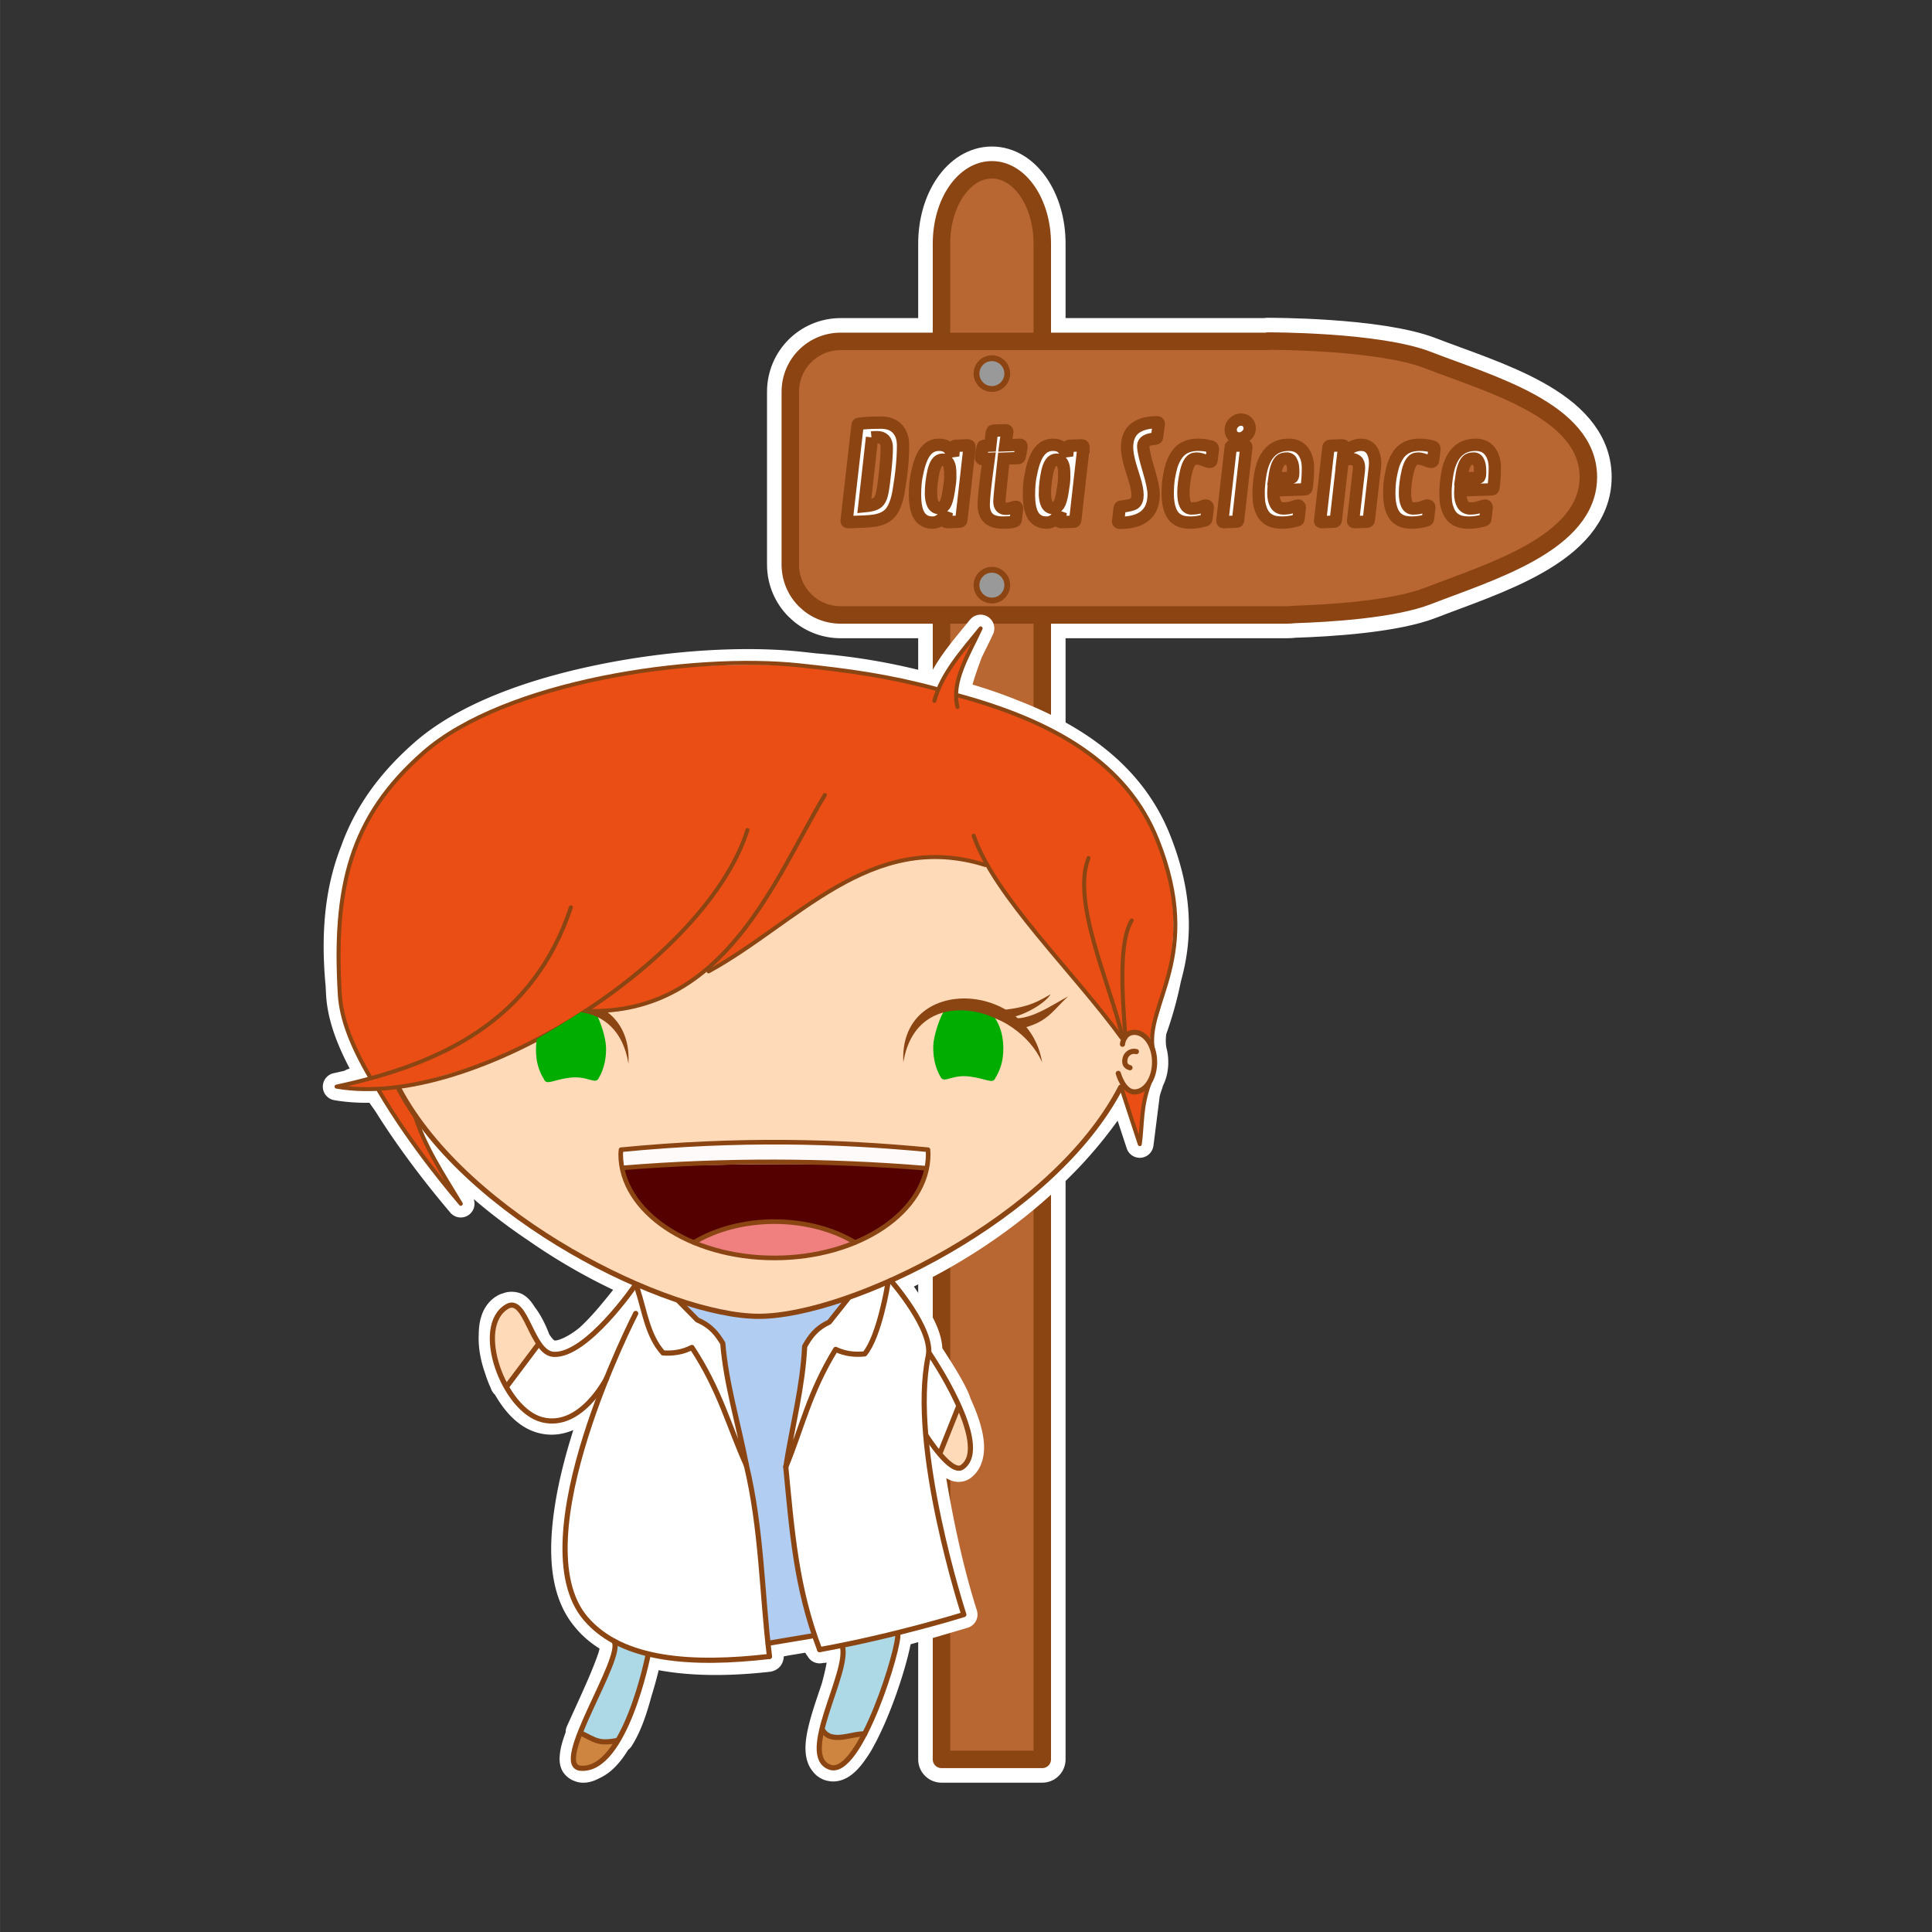 <?xml version="1.0" encoding="UTF-8" standalone="no"?>
<svg
   xmlns:dc="http://purl.org/dc/elements/1.1/"
   xmlns:cc="http://creativecommons.org/ns#"
   xmlns:rdf="http://www.w3.org/1999/02/22-rdf-syntax-ns#"
   xmlns:svg="http://www.w3.org/2000/svg"
   xmlns="http://www.w3.org/2000/svg"
   xmlns:sodipodi="http://sodipodi.sourceforge.net/DTD/sodipodi-0.dtd"
   xmlns:inkscape="http://www.inkscape.org/namespaces/inkscape"
   width="1500"
   height="1500"
   version="1.1"
   viewBox="0 0 396.87 396.88"
   id="svg170"
   sodipodi:docname="ScienceSteffyWSignBordered.svg"
   inkscape:version="0.92.2 (5c3e80d, 2017-08-06)">
  <rect x="0" y="0" width="396.87" height="396.88" fill="#333333" stroke="none"/>
  <defs
     id="defs174" />
  <sodipodi:namedview
     pagecolor="#ffffff"
     bordercolor="#666666"
     borderopacity="1"
     objecttolerance="10"
     gridtolerance="10"
     guidetolerance="10"
     inkscape:pageopacity="0"
     inkscape:pageshadow="2"
     inkscape:window-width="2560"
     inkscape:window-height="1377"
     id="namedview172"
     showgrid="false"
     inkscape:zoom="0.15733333"
     inkscape:cx="750"
     inkscape:cy="750"
     inkscape:window-x="-8"
     inkscape:window-y="32"
     inkscape:window-maximized="1"
     inkscape:current-layer="svg170" />
  <g
     transform="matrix(0.583,0,0,0.583,-178.053,565.256)"
     id="g2162">
    <g
       transform="matrix(1.026,0,0,1.026,1110.357,-241.117)"
       id="g4909"
       style="display:inline">
      <path
         style="opacity:1;vector-effect:none;fill:#a05a2c;fill-opacity:1;stroke:#ffffff;stroke-width:16;stroke-linecap:round;stroke-linejoin:round;stroke-miterlimit:4;stroke-dasharray:none;stroke-dashoffset:0;stroke-opacity:1;paint-order:stroke markers fill"
         d="m -443.919,-651.67 c -9.588,0 -17.306,11.309 -17.306,25.356 v 33.569 h -34.613 c -9.588,0 -17.306,7.719 -17.306,17.306 v 59.336 c 0,9.588 7.719,17.306 17.306,17.306 h 34.613 v 393.032 h 34.613 v -393.032 h 77.439 6.621 c 0.799,0 1.585,-0.055 2.355,-0.159 12.274,-0.39 34.133,-1.737 46.075,-6.378 21.147,-8.22 55.176,-18.081 55.051,-40.952 -0.124,-22.688 -33.905,-31.805 -55.051,-40.025 -17.213,-6.691 -55.051,-6.538 -55.051,-6.538 v 0.103 h -77.439 v -33.569 c 0,-14.047 -7.719,-25.356 -17.306,-25.356 z"
         id="path4897"
         inkscape:connector-curvature="0" />
      <path
         style="opacity:1;vector-effect:none;fill:#b86733;fill-opacity:1;stroke:#8b4513;stroke-width:6;stroke-linecap:round;stroke-linejoin:round;stroke-miterlimit:4;stroke-dasharray:none;stroke-dashoffset:0;stroke-opacity:1;paint-order:stroke markers fill"
         d="m -443.919,-651.669 c -9.588,0 -17.306,11.308 -17.306,25.355 v 520.55 h 34.613 v -520.55 c 0,-14.047 -7.719,-25.355 -17.306,-25.355 z"
         id="rect1841"
         inkscape:connector-curvature="0" />
      <path
         style="opacity:1;vector-effect:none;fill:#b86733;fill-opacity:1;stroke:#8b4412;stroke-width:6;stroke-linecap:round;stroke-linejoin:round;stroke-miterlimit:4;stroke-dasharray:none;stroke-dashoffset:0;stroke-opacity:1;paint-order:stroke markers fill"
         d="m -349.174,-592.848 v 0.103 h -146.665 c -9.588,0 -17.306,7.719 -17.306,17.306 v 59.337 c 0,9.588 7.719,17.306 17.306,17.306 h 146.665 6.621 c 0.799,0 1.586,-0.055 2.356,-0.159 12.274,-0.39 34.133,-1.737 46.075,-6.379 21.147,-8.22 55.177,-18.081 55.052,-40.952 -0.124,-22.688 -33.905,-31.805 -55.052,-40.025 -17.213,-6.691 -55.051,-6.538 -55.051,-6.538 z"
         id="path1845"
         inkscape:connector-curvature="0"
         sodipodi:nodetypes="ccsssscsccssc" />
      <g
         id="text1856"
         style="font-style:normal;font-variant:normal;font-weight:normal;font-stretch:normal;font-size:44.523px;line-height:1.25;font-family:'Berlin Sans FB';-inkscape-font-specification:'Berlin Sans FB';letter-spacing:0px;word-spacing:0px;fill:#ffffff;fill-opacity:1;stroke:#8b4412;stroke-width:4.233;stroke-miterlimit:4;stroke-dasharray:none;stroke-opacity:1;paint-order:markers stroke fill"
         aria-label="Data Science">
        <path
           id="path75"
           style="font-style:normal;font-variant:normal;font-weight:normal;font-stretch:normal;font-family:'Contrail One';-inkscape-font-specification:'Contrail One';fill:#ffffff;stroke:#8b4412;stroke-width:4.233;stroke-miterlimit:4;stroke-dasharray:none;stroke-opacity:1;paint-order:markers stroke fill"
           d="m -490.057,-563.975 q 0.043,-0.261 0.152,-0.37 0.109,-0.109 2.196,-0.304 2.087,-0.196 5.718,-0.196 3.652,0 5.609,2.109 1.957,2.087 1.957,5.739 0,6.892 -1.544,15.87 -0.826,4.761 -2.674,7.087 -1.696,2.131 -5.305,2.804 -1.631,0.283 -3.978,0.37 l -5.413,0.196 q -0.478,-0.022 -0.478,-0.413 z m 4.978,4.196 -2.652,23.675 q 3.239,-0.283 4.478,-1.261 1.261,-0.978 1.761,-3.718 0.5,-2.739 0.978,-7.479 0.5,-4.739 0.5,-7.761 0,-1.783 -0.87,-2.652 -0.87,-0.87 -2.37,-0.87 -1.478,0 -1.826,0.065 z"
           inkscape:connector-curvature="0" />
        <path
           id="path77"
           style="font-style:normal;font-variant:normal;font-weight:normal;font-stretch:normal;font-family:'Contrail One';-inkscape-font-specification:'Contrail One';fill:#ffffff;stroke:#8b4412;stroke-width:4.233;stroke-miterlimit:4;stroke-dasharray:none;stroke-opacity:1;paint-order:markers stroke fill"
           d="m -451.578,-556.475 -2.826,25.066 q -0.065,0.565 -0.565,0.587 l -4.391,0.152 q -0.457,-0.043 -0.457,-0.413 l 0.413,-2.957 q -1,1.696 -2.196,2.609 -1.174,0.913 -2.652,0.913 -1.478,0 -2.522,-0.5 -1.044,-0.522 -1.717,-1.348 -0.652,-0.848 -1.065,-2.022 -0.761,-2.087 -0.761,-5.696 0,-3.631 0.478,-6.152 0.5,-2.522 0.87,-3.826 0.37,-1.326 0.978,-2.717 0.63,-1.391 1.413,-2.326 1.783,-2.131 4.5,-2.131 2.022,0 3.087,0.978 1.065,0.957 1.783,2.848 l 0.261,-2.957 q 0.043,-0.478 0.543,-0.522 l 4.261,-0.152 q 0.565,0.043 0.565,0.565 z m -13.261,15.761 q 0,5.196 2.783,5.196 1.217,0 1.978,-1.109 0.761,-1.13 1.304,-4.5 0.565,-3.37 0.565,-4.913 0,-1.544 -0.022,-1.957 -0.022,-0.413 -0.087,-1.087 -0.065,-0.696 -0.239,-1.152 -0.174,-0.478 -0.457,-0.957 -0.565,-0.935 -1.826,-0.935 -1.261,0 -2,1.13 -0.739,1.109 -1.152,2.978 -0.848,4 -0.848,7.305 z"
           inkscape:connector-curvature="0" />
        <path
           id="path79"
           style="font-style:normal;font-variant:normal;font-weight:normal;font-stretch:normal;font-family:'Contrail One';-inkscape-font-specification:'Contrail One';fill:#ffffff;stroke:#8b4412;stroke-width:4.233;stroke-miterlimit:4;stroke-dasharray:none;stroke-opacity:1;paint-order:markers stroke fill"
           d="m -444.469,-556.953 q 0.5,-4.783 0.652,-4.935 0.152,-0.174 0.457,-0.196 l 4.152,-0.152 q 0.587,0.043 0.587,0.543 -0.413,2.413 -0.696,4.631 l 5.065,-0.174 q 0.522,0.022 0.522,0.565 l -0.609,3.457 q -0.087,0.522 -0.543,0.543 l -4.978,0.196 q -1.478,13.305 -1.478,14.674 0,2.544 2.174,2.544 1.109,0 2.152,-0.348 1.044,-0.348 1.304,-0.348 0.457,0 0.457,0.565 l -0.457,3.804 q -0.043,0.326 -0.174,0.478 -0.109,0.152 -1.065,0.37 -0.935,0.217 -3.218,0.217 -3.348,0 -4.957,-1.544 -1.609,-1.565 -1.609,-4.652 0,-3.087 1.717,-15.696 l -2.131,0.087 q -0.543,-0.022 -0.543,-0.543 l 0.587,-3.5 q 0.065,-0.5 0.565,-0.522 z"
           inkscape:connector-curvature="0" />
        <path
           id="path81"
           style="font-style:normal;font-variant:normal;font-weight:normal;font-stretch:normal;font-family:'Contrail One';-inkscape-font-specification:'Contrail One';fill:#ffffff;stroke:#8b4412;stroke-width:4.233;stroke-miterlimit:4;stroke-dasharray:none;stroke-opacity:1;paint-order:markers stroke fill"
           d="m -412.446,-556.475 -2.826,25.066 q -0.065,0.565 -0.565,0.587 l -4.391,0.152 q -0.457,-0.043 -0.457,-0.413 l 0.413,-2.957 q -1,1.696 -2.196,2.609 -1.174,0.913 -2.652,0.913 -1.478,0 -2.522,-0.5 -1.044,-0.522 -1.717,-1.348 -0.652,-0.848 -1.065,-2.022 -0.761,-2.087 -0.761,-5.696 0,-3.631 0.478,-6.152 0.5,-2.522 0.87,-3.826 0.37,-1.326 0.978,-2.717 0.63,-1.391 1.413,-2.326 1.783,-2.131 4.5,-2.131 2.022,0 3.087,0.978 1.065,0.957 1.783,2.848 l 0.261,-2.957 q 0.043,-0.478 0.543,-0.522 l 4.261,-0.152 q 0.565,0.043 0.565,0.565 z m -13.261,15.761 q 0,5.196 2.783,5.196 1.217,0 1.978,-1.109 0.761,-1.13 1.304,-4.5 0.565,-3.37 0.565,-4.913 0,-1.544 -0.022,-1.957 -0.022,-0.413 -0.087,-1.087 -0.065,-0.696 -0.239,-1.152 -0.174,-0.478 -0.457,-0.957 -0.565,-0.935 -1.826,-0.935 -1.261,0 -2,1.13 -0.739,1.109 -1.152,2.978 -0.848,4 -0.848,7.305 z"
           inkscape:connector-curvature="0" />
        <path
           id="path83"
           style="font-style:normal;font-variant:normal;font-weight:normal;font-stretch:normal;font-family:'Contrail One';-inkscape-font-specification:'Contrail One';fill:#ffffff;stroke:#8b4412;stroke-width:4.233;stroke-miterlimit:4;stroke-dasharray:none;stroke-opacity:1;paint-order:markers stroke fill"
           d="m -400.032,-530.43 q -0.543,0 -0.543,-0.522 l 0.543,-4.544 q 0.087,-0.478 0.565,-0.522 3.391,-0.348 4.478,-1.065 1.087,-0.739 1.087,-2.913 0,-2.174 -1.109,-5.652 -1.109,-3.5 -1.435,-4.652 -1.044,-3.696 -1.044,-6.044 0,-2.37 0.761,-4.044 0.761,-1.674 2.174,-2.674 2.739,-1.913 7.37,-1.913 0.587,0 0.587,0.543 l -0.587,4.5 q -0.087,0.543 -0.543,0.587 -4.218,0.283 -4.218,2.5 0,2.044 1.783,8.044 1.804,5.978 1.804,8.566 0,9.805 -11.674,9.805 z"
           inkscape:connector-curvature="0" />
        <path
           id="path85"
           style="font-style:normal;font-variant:normal;font-weight:normal;font-stretch:normal;font-family:'Contrail One';-inkscape-font-specification:'Contrail One';fill:#ffffff;stroke:#8b4412;stroke-width:4.233;stroke-miterlimit:4;stroke-dasharray:none;stroke-opacity:1;paint-order:markers stroke fill"
           d="m -368.488,-556.562 q 0.478,0.174 0.478,0.826 l -0.5,3.935 q -0.043,0.435 -0.609,0.435 -0.543,0 -1.044,-0.217 -2.109,-0.935 -3.5,-0.935 -1.391,0 -2.217,1.152 -0.826,1.152 -1.326,3.304 -0.935,4.022 -0.935,7.348 0,5.348 2.761,5.348 2,0 3.239,-0.5 1.239,-0.522 1.609,-0.522 0.761,0 0.761,0.652 l -0.457,3.826 q -0.043,0.391 -0.174,0.478 -0.109,0.065 -0.304,0.152 -2.631,0.761 -4.957,0.761 -2.304,0 -3.652,-0.587 -1.326,-0.587 -2.109,-1.5 -0.783,-0.935 -1.261,-2.239 -0.848,-2.239 -0.848,-5.5 0,-3.283 0.413,-5.696 0.435,-2.435 0.891,-3.957 0.478,-1.522 1.261,-2.913 0.783,-1.413 1.826,-2.326 2.283,-2 6.044,-2 2.522,0 4.609,0.674 z"
           inkscape:connector-curvature="0" />
        <path
           id="path87"
           style="font-style:normal;font-variant:normal;font-weight:normal;font-stretch:normal;font-family:'Contrail One';-inkscape-font-specification:'Contrail One';fill:#ffffff;stroke:#8b4412;stroke-width:4.233;stroke-miterlimit:4;stroke-dasharray:none;stroke-opacity:1;paint-order:markers stroke fill"
           d="m -358.944,-559.409 q -1.348,0 -2.152,-0.848 -0.804,-0.848 -0.804,-2.174 0,-1.348 1.065,-2.391 1.087,-1.065 2.435,-1.065 1.348,0 2.174,0.848 0.848,0.848 0.848,2.196 0,1.326 -1.109,2.391 -1.109,1.044 -2.457,1.044 z m 2.413,2.935 -2.826,25.066 q -0.043,0.304 -0.152,0.435 -0.109,0.13 -0.413,0.152 l -4.37,0.152 q -0.478,-0.043 -0.478,-0.413 l 2.87,-25.284 q 0.087,-0.478 0.543,-0.522 l 4.239,-0.152 q 0.587,0.043 0.587,0.565 z"
           inkscape:connector-curvature="0" />
        <path
           id="path89"
           style="font-style:normal;font-variant:normal;font-weight:normal;font-stretch:normal;font-family:'Contrail One';-inkscape-font-specification:'Contrail One';fill:#ffffff;stroke:#8b4412;stroke-width:4.233;stroke-miterlimit:4;stroke-dasharray:none;stroke-opacity:1;paint-order:markers stroke fill"
           d="m -351.444,-534.822 q -0.5,-1.304 -0.696,-2.565 -0.174,-1.283 -0.174,-3.5 0,-2.217 0.478,-5.478 1.587,-10.87 9.87,-10.87 3.196,0 4.891,2.196 1.696,2.196 1.696,5.696 0,3.5 -0.435,6.805 -0.065,0.587 -0.674,0.609 l -10.74,0.37 q -0.022,0.326 -0.022,0.87 0,2.457 0.848,3.891 0.87,1.435 2.609,1.435 1.739,0 3.218,-0.5 1.5,-0.522 1.761,-0.522 0.261,0 0.457,0.174 0.196,0.174 0.196,0.478 l -0.435,3.826 q -0.022,0.326 -0.13,0.435 -0.087,0.087 -0.37,0.196 -2.631,0.761 -5.065,0.761 -2.435,0 -3.783,-0.587 -1.348,-0.587 -2.174,-1.5 -0.804,-0.935 -1.326,-2.217 z m 4.739,-12.196 -0.196,1.391 5.674,-0.283 q 0.37,-0.022 0.478,-0.13 0.326,-0.326 0.326,-1.783 0,-1.478 -0.109,-2.065 -0.087,-0.609 -0.326,-1.239 -0.5,-1.391 -1.717,-1.391 -1.196,0 -1.891,0.413 -1.544,0.957 -2.239,5.087 z"
           inkscape:connector-curvature="0" />
        <path
           id="path91"
           style="font-style:normal;font-variant:normal;font-weight:normal;font-stretch:normal;font-family:'Contrail One';-inkscape-font-specification:'Contrail One';fill:#ffffff;stroke:#8b4412;stroke-width:4.233;stroke-miterlimit:4;stroke-dasharray:none;stroke-opacity:1;paint-order:markers stroke fill"
           d="m -322.943,-556.475 -0.239,2 q 3.131,-2.761 6,-2.761 3.652,0 4.609,4 0.261,1.087 0.261,2.065 0,0.957 -0.065,1.544 l -2.087,18.218 q -0.087,0.543 -0.543,0.587 l -4.391,0.152 q -0.478,-0.043 -0.478,-0.413 l 1.978,-17.218 q 0.065,-0.565 0.065,-1.022 0,-1.783 -0.848,-2.413 -0.826,-0.652 -2.109,-0.652 -1.283,0 -2.674,0.543 l -2.326,20.436 q -0.087,0.543 -0.543,0.587 l -4.391,0.152 q -0.478,-0.043 -0.478,-0.413 l 2.87,-25.284 q 0.087,-0.478 0.543,-0.522 l 4.261,-0.152 q 0.587,0.022 0.587,0.565 z"
           inkscape:connector-curvature="0" />
        <path
           id="path93"
           style="font-style:normal;font-variant:normal;font-weight:normal;font-stretch:normal;font-family:'Contrail One';-inkscape-font-specification:'Contrail One';fill:#ffffff;stroke:#8b4412;stroke-width:4.233;stroke-miterlimit:4;stroke-dasharray:none;stroke-opacity:1;paint-order:markers stroke fill"
           d="m -292.398,-556.562 q 0.478,0.174 0.478,0.826 l -0.5,3.935 q -0.043,0.435 -0.609,0.435 -0.543,0 -1.044,-0.217 -2.109,-0.935 -3.5,-0.935 -1.391,0 -2.217,1.152 -0.826,1.152 -1.326,3.304 -0.935,4.022 -0.935,7.348 0,5.348 2.761,5.348 2,0 3.239,-0.5 1.239,-0.522 1.609,-0.522 0.761,0 0.761,0.652 l -0.457,3.826 q -0.043,0.391 -0.174,0.478 -0.109,0.065 -0.304,0.152 -2.631,0.761 -4.957,0.761 -2.304,0 -3.652,-0.587 -1.326,-0.587 -2.109,-1.5 -0.783,-0.935 -1.261,-2.239 -0.848,-2.239 -0.848,-5.5 0,-3.283 0.413,-5.696 0.435,-2.435 0.891,-3.957 0.478,-1.522 1.261,-2.913 0.783,-1.413 1.826,-2.326 2.283,-2 6.044,-2 2.522,0 4.609,0.674 z"
           inkscape:connector-curvature="0" />
        <path
           id="path95"
           style="font-style:normal;font-variant:normal;font-weight:normal;font-stretch:normal;font-family:'Contrail One';-inkscape-font-specification:'Contrail One';fill:#ffffff;stroke:#8b4412;stroke-width:4.233;stroke-miterlimit:4;stroke-dasharray:none;stroke-opacity:1;paint-order:markers stroke fill"
           d="m -287.267,-534.822 q -0.5,-1.304 -0.696,-2.565 -0.174,-1.283 -0.174,-3.5 0,-2.217 0.478,-5.478 1.587,-10.87 9.87,-10.87 3.196,0 4.891,2.196 1.696,2.196 1.696,5.696 0,3.5 -0.435,6.805 -0.065,0.587 -0.674,0.609 l -10.74,0.37 q -0.022,0.326 -0.022,0.87 0,2.457 0.848,3.891 0.87,1.435 2.609,1.435 1.739,0 3.218,-0.5 1.5,-0.522 1.761,-0.522 0.261,0 0.457,0.174 0.196,0.174 0.196,0.478 l -0.435,3.826 q -0.022,0.326 -0.13,0.435 -0.087,0.087 -0.37,0.196 -2.631,0.761 -5.065,0.761 -2.435,0 -3.783,-0.587 -1.348,-0.587 -2.174,-1.5 -0.804,-0.935 -1.326,-2.217 z m 4.739,-12.196 -0.196,1.391 5.674,-0.283 q 0.37,-0.022 0.478,-0.13 0.326,-0.326 0.326,-1.783 0,-1.478 -0.109,-2.065 -0.087,-0.609 -0.326,-1.239 -0.5,-1.391 -1.717,-1.391 -1.196,0 -1.891,0.413 -1.544,0.957 -2.239,5.087 z"
           inkscape:connector-curvature="0" />
      </g>
      <circle
         style="opacity:1;vector-effect:none;fill:#999999;fill-opacity:1;stroke:#8b4412;stroke-width:2;stroke-linecap:round;stroke-linejoin:round;stroke-miterlimit:4;stroke-dasharray:none;stroke-dashoffset:0;stroke-opacity:1;paint-order:normal"
         id="path4893"
         cx="-443.919"
         cy="-581.685"
         r="5.282" />
      <circle
         r="5.282"
         cy="-509.028"
         cx="-443.919"
         id="circle4895"
         style="opacity:1;vector-effect:none;fill:#999999;fill-opacity:1;stroke:#8b4412;stroke-width:2;stroke-linecap:round;stroke-linejoin:round;stroke-miterlimit:4;stroke-dasharray:none;stroke-dashoffset:0;stroke-opacity:1;paint-order:normal" />
    </g>
    <path
       inkscape:connector-curvature="0"
       id="path367"
       d="m 650.941,-752.977 a 4.838,4.838 0 0 0 -2.827,0.9 v 4.9e-4 a 4.838,4.838 0 0 0 -0.951,0.896 c -4.661,5.768 -9.96,11.705 -13.723,18.769 -13.286,-3.507 -26.337,-5.794 -40.353,-6.921 -1.76,-0.199 -3.544,-0.395 -5.375,-0.59 -19.649,-2.094 -45.904,-0.639 -71.178,4.506 -25.273,5.145 -49.516,13.832 -65.011,27.385 -12.72,11.127 -21.067,23.073 -25.909,36.598 -5.254,13.359 -7.392,29.014 -5.481,49.279 0.052,1.089 0.109,2.189 0.175,3.305 0.477,8.057 3.421,16.499 8.31,25.788 -0.579,0.161 -1.233,0.437 -1.949,0.813 -1.23,0.286 -2.463,0.567 -3.704,0.835 a 4.838,4.838 0 0 0 0.184,9.494 c 3.982,0.699 8.138,0.979 12.409,0.932 0.73,1.033 1.457,2.058 2.212,3.147 5.835,9.325 12.033,17.745 16.965,24.074 4.96,6.365 8.942,10.999 9.253,11.388 a 4.838,4.838 0 0 0 8.31,-4.7 c 6.167,5.3 12.739,10.255 19.524,14.795 9.682,6.733 19.716,12.479 29.618,17.199 -3.877,4.907 -7.979,9.829 -11.761,13.258 -3.621,3.01 -7.147,4.569 -8.709,4.613 -0.12,-0.031 -0.247,-0.071 -0.376,-0.133 -0.314,-0.248 -0.952,-0.957 -1.655,-2.05 -0.919,-2.399 -2.592,-6.436 -5.376,-9.939 l 0.341,0.489 c -0.965,-1.58 -2.03,-3.189 -4.06,-4.468 -1.887,-1.188 -4.982,-1.451 -7.298,-0.5 -0.271,0.083 -0.536,0.145 -0.811,0.261 -3.013,1.275 -5.146,3.836 -6.245,6.455 -1.071,2.55 -1.388,5.2 -1.404,7.823 -0.222,4.535 0.679,9.247 2.297,13.773 0.526,1.661 1.079,3.138 1.648,4.383 0.491,1.074 0.58,1.835 1.802,3.029 3.626,6.292 8.621,11.783 15.461,13.49 4.491,1.121 8.569,0.437 12.126,-1.08 -2.695,8.469 -5.051,17.439 -6.443,26.255 -2.573,16.303 -2.186,32.48 7.186,43.385 a 4.838,4.838 0 0 0 0,0.005 c 0.08,0.093 0.101,0.115 0.06,0.068 l -0.092,-0.11 c 2.312,2.84 5.193,5.299 8.524,7.403 -0.093,0.446 -0.207,0.93 -0.37,1.431 -0.698,2.145 -1.802,4.957 -3.079,7.977 -2.554,6.04 -5.796,12.933 -8.078,18.045 a 4.838,4.838 0 0 0 -0.414,2.037 c -1.031,2.774 -1.825,5.378 -2.066,7.982 -0.146,1.574 -0.143,3.237 0.637,5.074 0.779,1.837 2.758,3.629 4.801,4.181 l -0.9,-0.342 c 3.361,1.677 6.813,0.673 9.232,-0.625 4.54,-2.024 7.707,-5.844 10.34,-10.121 a 4.838,4.838 0 0 0 1.23,-1.311 c 3.216,-5.074 5.234,-11.162 6.994,-17.673 0,-0.01 0.01,-0.018 0.01,-0.028 1.088,-3.478 1.91,-6.596 2.499,-9.012 10.93,2.024 24.019,2.259 39.149,0.561 1.012,-0.114 2.505,-0.613 3.569,-1.821 1.064,-1.208 1.342,-2.681 1.348,-3.602 0,-0.003 -5e-4,-0.004 -5e-4,-0.007 l 2.267,-0.425 c 1.524,-0.23 3.561,-0.579 5.325,-0.872 0.208,0.406 0.473,0.81 0.801,1.212 a 4.838,4.838 0 0 0 5.119,2.472 c 0.146,-0.026 0.269,-0.05 0.401,-0.074 0.12,-0.005 0.212,0.01 0.337,-0.002 0.285,-0.027 0.594,-0.075 0.883,-0.106 -0.487,2.567 -1.065,4.973 -1.709,7.317 -1.654,5.029 -3.704,10.627 -4.881,15.917 -0.594,2.669 -0.985,5.267 -0.856,7.878 0.123,2.464 0.781,5.133 2.613,7.306 1.194,1.587 3.278,2.977 5.566,3.305 3.011,0.582 5.902,-0.604 7.942,-2.157 2.133,-1.623 3.823,-3.718 5.441,-6.13 1.136,-1.629 2.025,-3.17 2.658,-4.418 l -0.075,0.141 c 0.25,-0.455 0.496,-0.923 0.741,-1.392 a 4.838,4.838 0 0 0 0.101,-0.17 4.838,4.838 0 0 0 0.057,-0.102 4.838,4.838 0 0 0 0.089,-0.161 c 0.043,-0.087 0.052,-0.107 0.028,-0.058 l -0.01,0.004 a 4.838,4.838 0 0 0 0,-0.008 v 0.004 c 0.023,-0.046 0.044,-0.09 0.066,-0.136 0.123,-0.249 0.244,-0.496 0.36,-0.738 3.365,-6.727 6.282,-14.598 8.386,-21.318 1.052,-3.36 1.895,-6.422 2.479,-8.942 0.236,-1.018 0.419,-1.811 0.581,-2.615 5.076,-1.405 10.049,-2.843 14.449,-4.148 l 0.026,-0.008 c 3.547,-1.023 5.689,-1.689 5.689,-1.689 a 4.838,4.838 0 0 0 3.172,-6.087 c -5.263,-16.528 -8.737,-34.283 -10.784,-46.569 0.159,0.081 0.301,0.169 0.47,0.245 0.925,0.484 1.985,0.915 3.337,1.029 1.448,0.122 3.269,-0.277 4.64,-1.262 4.503,-3.234 5.316,-8.888 4.694,-13.709 -0.618,-4.791 -2.445,-9.679 -4.566,-14.337 -0.869,-2.722 -2.909,-6.923 -8.949,-16.238 -0.592,-0.925 -0.708,-1.089 -1.005,-1.535 0,-0.021 0,-0.046 -0.01,-0.068 l 0.01,0.067 c -9e-4,-0.002 0,-0.004 0,-0.005 -0.284,-4.799 -2.374,-9.193 -4.704,-13.272 -1.528,-2.813 -3.372,-5.641 -5.319,-8.474 19.092,-9.178 38.456,-22.204 54.709,-38.419 0.029,-0.029 0.054,-0.054 0.037,-0.037 a 4.838,4.838 0 0 0 0.021,-0.021 c 0.258,-0.257 0.522,-0.521 0.791,-0.793 l 0.013,-0.013 c 2.643,-2.647 5.178,-5.371 7.57,-8.173 3.056,-3.528 5.933,-7.197 8.646,-10.972 l 3.206,9.764 a 4.838,4.838 0 0 0 9.346,-0.612 4.838,4.838 0 0 0 0.098,-0.532 l 2.178,-17.268 c 0.249,-0.891 0.527,-1.795 0.875,-2.74 a 4.838,4.838 0 0 0 0.215,-0.808 c 1.268,-2.495 1.931,-5.365 1.931,-8.431 0,-1.86 -0.249,-3.65 -0.719,-5.326 l 0.089,0.37 c -0.302,-1.534 -0.305,-3.124 -0.093,-4.895 1.366,-3.808 3.51,-10.404 5.154,-18.527 3.377,-12.224 5.351,-28.801 -3.842,-51.777 -9.273,-23.175 -28.888,-37.803 -53.804,-47.396 l -0.022,-0.01 c -5.001,-2.036 -10.204,-3.819 -15.739,-5.476 0.84,-3.046 2.005,-6.233 3.239,-9.568 1.262,-2.613 2.668,-5.338 3.99,-8.199 a 4.838,4.838 0 0 0 -4.377,-6.866 z m -79.193,21.841 c 5.351,0.069 10.377,0.348 14.94,0.835 1.829,0.195 3.612,0.391 5.37,0.59 a 4.838,4.838 0 0 0 0.158,0.015 c 14.62,1.169 28.009,3.608 41.947,7.49 a 4.838,4.838 0 0 0 0.013,0 l 0.593,0.164 a 4.838,4.838 0 0 0 3.502,-0.37 4.838,4.838 0 0 0 2.841,2.109 h -0.025 c 6.968,1.941 13.216,4.003 19.115,6.406 a 4.838,4.838 0 0 0 0.089,0.035 c 23.506,9.034 40.31,21.824 48.38,41.994 8.498,21.24 6.562,34.635 3.452,45.797 a 4.838,4.838 0 0 0 -0.083,0.344 c -1.599,7.944 -3.781,14.521 -5.013,17.898 a 4.838,4.838 0 0 0 -0.248,1.004 c -0.371,2.721 -0.405,5.553 0.162,8.431 a 4.838,4.838 0 0 0 0.088,0.37 c 0.224,0.801 0.36,1.727 0.36,2.717 0,2.098 -0.659,3.899 -1.327,4.828 a 4.838,4.838 0 0 0 -0.466,0.806 c -0.056,-0.062 -0.105,-0.11 -0.184,-0.216 a 4.838,4.838 0 0 0 -8.019,0.43 c -0.115,0.192 -0.251,0.413 -0.404,0.666 a 4.838,4.838 0 0 0 -0.123,0.229 4.838,4.838 0 0 0 -0.153,0.242 v -0.022 c -0.03,0.05 -0.044,0.073 -0.042,0.068 a 4.838,4.838 0 0 0 -0.037,0.067 4.838,4.838 0 0 0 -0.045,0.067 c -3.885,6.327 -8.381,12.378 -13.346,18.109 a 4.838,4.838 0 0 0 -0.023,0.027 c -2.219,2.6 -4.591,5.151 -7.085,7.648 a 4.838,4.838 0 0 0 -0.018,0.018 c -0.247,0.25 -0.502,0.504 -0.763,0.765 -0.024,0.024 -0.055,0.055 -0.044,0.044 a 4.838,4.838 0 0 0 -0.011,0.01 c -16.825,16.787 -37.469,30.197 -57.226,38.963 h 0.722 a 4.838,4.838 0 0 0 -1.284,0.268 4.838,4.838 0 0 0 -2.689,4.952 l -0.508,-0.329 0.09,-1.001 0.099,-0.51 a 4.838,4.838 0 0 0 3.357,6.125 c 2.469,3.462 4.722,6.831 6.401,9.927 a 4.838,4.838 0 0 0 0.053,0.096 c 2.027,3.544 3.411,7.277 3.494,9.246 a 4.838,4.838 0 0 0 0.031,0.381 c 0.037,0.306 0.063,0.581 0.077,0.819 a 4.838,4.838 0 0 0 0.829,2.447 c 0,0 0.615,0.905 1.575,2.407 a 4.838,4.838 0 0 0 0.018,0.028 c 6.224,9.598 7.808,13.631 7.972,14.21 a 4.838,4.838 0 0 0 0.255,0.693 c 1.918,4.202 3.407,8.521 3.811,11.647 0.191,1.478 0.175,2.454 0.046,3.152 -0.168,-0.155 -0.328,-0.282 -0.489,-0.466 a 4.838,4.838 0 0 0 -0.209,-0.225 c -1.02,-1.026 -2.13,-2.36 -3.08,-3.605 a 4.838,4.838 0 0 0 -0.281,-0.336 c -0.786,-0.857 -1.725,-2.02 -2.434,-3.237 a 4.838,4.838 0 0 0 -8.984,2.999 c 0,0 3.495,30.21 12.011,58.962 -0.493,0.144 -0.332,0.104 -0.908,0.27 a 4.838,4.838 0 0 0 -0.035,0.011 c -5.308,1.574 -11.352,3.342 -17.428,4.98 a 4.838,4.838 0 0 0 -3.447,3.553 c -0.023,0.098 -0.055,0.225 -0.09,0.374 a 4.838,4.838 0 0 0 -0.121,1.441 c -0.047,-0.7 -0.146,1.324 -0.654,3.519 -0.509,2.196 -1.296,5.07 -2.287,8.235 -1.982,6.33 -4.798,13.869 -7.805,19.88 a 4.838,4.838 0 0 0 -0.027,0.057 c -0.1,0.207 -0.198,0.406 -0.296,0.606 a 4.838,4.838 0 0 0 -0.13,0.23 c -0.272,0.526 -0.544,1.038 -0.817,1.534 a 4.838,4.838 0 0 0 -0.074,0.141 c -0.427,0.841 -1.13,2.065 -1.977,3.279 a 4.838,4.838 0 0 0 -0.054,0.08 c -1.276,1.907 -2.529,3.281 -3.3,3.868 -0.227,0.173 -0.228,0.17 -0.305,0.223 -0.068,-0.108 -0.239,-0.434 -0.29,-1.459 -0.061,-1.224 0.152,-3.114 0.637,-5.297 0.971,-4.366 2.947,-9.873 4.678,-15.148 a 4.838,4.838 0 0 0 0.067,-0.223 c 1.175,-4.266 2.25,-8.94 2.876,-14.464 a 4.838,4.838 0 0 0 -0.028,-1.299 c -0.058,-0.371 -0.136,-0.75 -0.239,-1.137 a 4.838,4.838 0 0 0 -5.522,-3.512 c -1.387,0.247 -2.689,0.445 -3.938,0.615 -0.086,-0.243 -0.173,-0.488 -0.251,-0.713 a 4.838,4.838 0 0 0 -5.385,-3.194 c -4.105,0.698 -6.87,1.16 -9.548,1.564 a 4.838,4.838 0 0 0 -0.171,0.029 l -5.011,0.94 a 4.838,4.838 0 0 0 -1.865,0.029 c -0.08,0.017 -0.183,0.063 -0.267,0.085 a 4.838,4.838 0 0 0 -0.767,0.244 c -0.015,0.007 -0.027,0.007 -0.042,0.013 a 4.838,4.838 0 0 0 -0.06,0.029 4.838,4.838 0 0 0 -0.132,0.056 c -0.018,0.009 -0.034,0.026 -0.052,0.035 a 4.838,4.838 0 0 0 -1.763,1.496 c -0.589,0.73 -1.035,1.558 -1.187,2.272 -0.08,0.378 -0.115,0.709 -0.13,1.015 -14.414,1.237 -26.454,0.494 -35.716,-1.806 a 4.838,4.838 0 0 0 -0.036,-0.009 c -0.075,-0.018 -0.167,-0.041 -0.276,-0.068 a 4.838,4.838 0 0 0 -5.859,3.583 c -0.012,0.049 -0.02,0.084 -0.025,0.106 a 4.838,4.838 0 0 0 -0.114,1.486 c -0.305,1.465 -1.212,5.674 -3.078,11.608 a 4.838,4.838 0 0 0 -0.056,0.19 c -1.522,5.633 -3.258,10.499 -5.293,14.054 a 4.838,4.838 0 0 0 -1.147,1.331 c -2.216,3.821 -4.731,6.422 -6.585,7.34 0.33,-1.443 0.866,-3.287 1.754,-5.547 a 4.838,4.838 0 0 0 0.325,-1.516 c 2.17,-4.804 4.999,-10.879 7.414,-16.589 1.334,-3.154 2.518,-6.139 3.368,-8.752 0.85,-2.613 1.726,-4.338 1.175,-7.56 a 4.838,4.838 0 0 0 -0.364,-1.186 c -0.166,-0.364 -0.385,-0.767 -0.694,-1.186 a 4.838,4.838 0 0 0 -1.62,-1.398 c -3.59,-1.91 -6.34,-4.142 -8.347,-6.607 a 4.838,4.838 0 0 0 -0.092,-0.11 c -0.071,-0.082 -0.077,-0.088 -0.046,-0.052 v -0.004 c 7e-4,9e-4 0,-0.002 -10e-4,-9.7e-4 -6.195,-7.213 -7.343,-20.49 -4.963,-35.564 2.38,-15.078 7.986,-31.489 13.101,-44.203 a 4.838,4.838 0 0 0 -8.809,-3.982 c 0.222,-0.44 0.015,-0.029 -0.01,0.008 -0.019,0.037 -0.049,0.092 -0.085,0.161 a 4.838,4.838 0 0 0 -0.021,0.039 c -1.272,2.434 -2.823,4.603 -4.513,6.384 a 4.838,4.838 0 0 0 -0.078,0.084 c -3.424,3.781 -7.544,6.672 -12.488,5.438 -2.826,-0.705 -6.91,-4.362 -9.759,-9.497 a 4.838,4.838 0 0 0 -1.214,-1.435 c 1.485,1.184 0.526,0.564 0.166,-0.225 -0.361,-0.788 -0.826,-1.998 -1.264,-3.399 a 4.838,4.838 0 0 0 -0.063,-0.187 c -1.278,-3.566 -1.898,-7.223 -1.754,-10.092 a 4.838,4.838 0 0 0 0.01,-0.243 c 0,-1.845 0.282,-3.395 0.656,-4.287 0.274,-0.653 0.497,-0.897 0.776,-1.081 0.152,0.198 0.282,0.341 0.459,0.631 a 4.838,4.838 0 0 0 0.341,0.488 c 1.651,2.077 3.428,6.059 4.123,7.905 a 4.838,4.838 0 0 0 0.398,0.816 c 1.19,1.949 2.584,3.928 4.866,5.436 a 4.838,4.838 0 0 0 0.29,0.178 c 1.287,0.726 2.698,1.21 4.12,1.422 a 4.838,4.838 0 0 0 0.455,0.045 c 6.133,0.324 11.144,-3.118 15.716,-6.943 a 4.838,4.838 0 0 0 0.138,-0.12 c 5.649,-5.1 10.944,-11.902 15.563,-17.866 a 4.838,4.838 0 0 0 -0.335,-8.709 c -0.039,-0.017 -0.075,-0.033 -0.11,-0.048 a 4.838,4.838 0 0 0 -0.01,-0.004 4.838,4.838 0 0 0 0,-9.7e-4 c -11.171,-4.865 -22.79,-11.324 -33.887,-19.045 a 4.838,4.838 0 0 0 -0.074,-0.051 c -16.547,-11.071 -31.71,-24.622 -41.761,-39.275 a 4.838,4.838 0 0 0 -0.087,-0.114 4.838,4.838 0 0 0 -0.136,-0.212 c -1.745,-2.565 -3.333,-5.163 -4.749,-7.784 a 4.838,4.838 0 0 0 -0.141,-0.244 c -0.092,-0.15 -0.203,-0.335 -0.337,-0.555 a 4.838,4.838 0 0 0 -5.56,-2.102 c 0.064,-0.02 0,-0.003 -0.143,0.043 a 4.838,4.838 0 0 0 -2.471,1.783 c -0.448,-0.512 -0.848,-0.797 -1.238,-1.037 a 4.838,4.838 0 0 0 -0.648,-2.727 c -6.288,-10.769 -9.569,-19.657 -9.997,-26.897 -0.064,-1.078 -0.12,-2.145 -0.17,-3.207 a 4.838,4.838 0 0 0 -0.017,-0.232 c -1.844,-19.287 0.176,-33.221 4.861,-45.098 a 4.838,4.838 0 0 0 0.056,-0.149 c 4.269,-11.963 11.438,-22.356 23.195,-32.641 13.194,-11.542 36.246,-20.235 60.571,-25.187 18.244,-3.714 37.23,-5.407 53.283,-5.201 z m -138.588,137.006 c 0.044,0.037 0.037,0.095 -0.023,0.114 -0.074,0.024 -0.372,0.087 -0.518,0.125 0.271,-0.222 0.477,-0.293 0.541,-0.239 z m 268.189,3.353 1.031,0.002 0.179,0.435 a 4.838,4.838 0 0 0 -1.253,-0.289 z m -265.231,9.785 c -0.021,0.036 -0.079,0.045 -0.191,0.002 0.064,-9.6e-4 0.127,-3.5e-4 0.191,-0.002 z m 266.336,15.788 a 4.838,4.838 0 0 0 0.06,0.162 v 5e-4 c 10e-5,1.4e-4 -0.056,-0.162 -0.056,-0.162 z m -169.228,51.223 c -0.092,0.135 -0.016,0.023 -0.017,0.024 -5e-4,6.7e-4 -8e-4,0.002 -0.014,0.021 -0.01,0.01 -0.015,0.021 -0.043,0.058 0,0.006 -0.016,0.021 -0.021,0.028 a 4.838,4.838 0 0 0 0.095,-0.13 z m -15.928,41.049 -0.078,0.084 c 0.013,-0.014 0.025,-0.03 0.038,-0.043 0.012,-0.013 0.028,-0.027 0.04,-0.041 z m 92.498,119.167 a 4.838,4.838 0 0 0 0.082,5.1e-4 l -0.01,0.004 c 0.211,0.009 0.189,0.012 -0.075,-0.005 z"
       style="color:#000000;font-style:normal;font-variant:normal;font-weight:normal;font-stretch:normal;font-size:medium;line-height:normal;font-family:sans-serif;font-variant-ligatures:normal;font-variant-position:normal;font-variant-caps:normal;font-variant-numeric:normal;font-variant-alternates:normal;font-feature-settings:normal;text-indent:0;text-align:start;text-decoration:none;text-decoration-line:none;text-decoration-style:solid;text-decoration-color:#000000;letter-spacing:normal;word-spacing:normal;text-transform:none;writing-mode:lr-tb;direction:ltr;text-orientation:mixed;dominant-baseline:auto;baseline-shift:baseline;text-anchor:start;white-space:normal;shape-padding:0;clip-rule:nonzero;display:inline;overflow:visible;visibility:visible;opacity:1;isolation:auto;mix-blend-mode:normal;color-interpolation:sRGB;color-interpolation-filters:linearRGB;solid-color:#000000;solid-opacity:1;vector-effect:none;fill:#ffffff;fill-opacity:1;fill-rule:nonzero;stroke:none;stroke-width:9.676;stroke-linecap:round;stroke-linejoin:round;stroke-miterlimit:4;stroke-dasharray:none;stroke-dashoffset:0;stroke-opacity:1;paint-order:normal;color-rendering:auto;image-rendering:auto;shape-rendering:auto;text-rendering:auto;enable-background:accumulate" />
    <path
       style="display:inline;opacity:1;fill:#ffdab9;fill-opacity:1;fill-rule:nonzero;stroke:none;stroke-width:0.681;stroke-linecap:round;stroke-linejoin:miter;stroke-miterlimit:4;stroke-dasharray:none;stroke-dashoffset:0;stroke-opacity:1;paint-order:normal"
       d="m 636.616,-457.565 c 0.033,0.155 5.162,8.376 8.762,3.571 4.81,-6.418 -2.185,-19.886 -2.264,-19.856 z"
       id="path369"
       inkscape:connector-curvature="0"
       sodipodi:nodetypes="cscc"
       inkscape:export-xdpi="96"
       inkscape:export-ydpi="96" />
    <path
       style="display:inline;opacity:1;fill:#ffdab9;fill-opacity:1;fill-rule:nonzero;stroke:none;stroke-width:0.681;stroke-linecap:round;stroke-linejoin:miter;stroke-miterlimit:4;stroke-dasharray:none;stroke-dashoffset:0;stroke-opacity:1;paint-order:normal"
       d="m 484.048,-481.165 c -1.165,2.151 -10.671,-23.597 -0.427,-27.933 6.212,-2.629 11.48,13.231 11.462,13.228 z"
       id="path371"
       inkscape:connector-curvature="0"
       sodipodi:nodetypes="cscc"
       inkscape:export-xdpi="96"
       inkscape:export-ydpi="96" />
    <path
       style="display:inline;opacity:1;fill:#cd853f;fill-opacity:1;fill-rule:nonzero;stroke:none;stroke-width:0.681;stroke-linecap:round;stroke-linejoin:miter;stroke-miterlimit:4;stroke-dasharray:none;stroke-dashoffset:0;stroke-opacity:1;paint-order:normal"
       d="m 510.1,-358.894 12.943,2.563 c 0.096,0.715 -8.591,12.431 -13.776,9.669 -4.152,-2.212 0.831,-12.233 0.834,-12.233 z"
       id="path373"
       inkscape:connector-curvature="0"
       sodipodi:nodetypes="ccsc"
       inkscape:export-xdpi="96"
       inkscape:export-ydpi="96" />
    <path
       style="display:inline;opacity:1;fill:#add8e6;fill-opacity:1;fill-rule:nonzero;stroke:none;stroke-width:0.681;stroke-linecap:round;stroke-linejoin:miter;stroke-miterlimit:4;stroke-dasharray:none;stroke-dashoffset:0;stroke-opacity:1"
       d="m 521.712,-391.512 c 1.777,2.69 -7.436,21.675 -12.162,32.262 5.089,1.202 6.456,5.22 14.357,2.312 4.703,-7.421 7.093,-18.813 9.878,-30.55 z"
       id="path375"
       inkscape:connector-curvature="0"
       sodipodi:nodetypes="ccccc"
       inkscape:export-xdpi="96"
       inkscape:export-ydpi="96" />
    <path
       style="display:inline;opacity:1;fill:#add8e6;fill-opacity:1;fill-rule:nonzero;stroke:none;stroke-width:0.681;stroke-linecap:round;stroke-linejoin:miter;stroke-miterlimit:4;stroke-dasharray:none;stroke-dashoffset:0;stroke-opacity:1"
       d="m 602.569,-390.78 c -1.126,12.688 -4.705,20.469 -7.135,30.55 1.905,5.18 8.986,2.328 14.614,1.691 6.079,-12.242 9.24,-24.631 11.911,-35.899 z"
       id="path377"
       inkscape:connector-curvature="0"
       sodipodi:nodetypes="ccccc"
       inkscape:export-xdpi="96"
       inkscape:export-ydpi="96" />
    <path
       style="display:inline;opacity:1;fill:#ffffff;fill-opacity:1;fill-rule:nonzero;stroke:none;stroke-width:0.681;stroke-linecap:round;stroke-linejoin:miter;stroke-miterlimit:4;stroke-dasharray:none;stroke-dashoffset:0;stroke-opacity:1"
       d="m 495.084,-495.869 -11.036,14.704 c 9.588,19.663 27.252,12.586 35.102,-2.765 -9.593,27.533 -19.941,55.24 -10.976,78.515 6.439,16.114 30.33,24.329 67.93,20.107 2.097,-0.236 -1.987,-4.602 0.236,-4.889 6.182,-0.797 9.182,-1.291 16.703,-2.57 0,0 -0.646,4.615 2.306,4.333 13.514,-1.293 36.012,-8.185 49.661,-12.225 -9.368,-29.421 -13.255,-62.773 -13.255,-62.773 1.995,3.419 4.861,5.867 4.861,5.867 l 6.499,-16.219 c 0,0 0.88,-2.12 -10.363,-19.074 -0.41,-7.272 -5.687,-15.896 -12.257,-24.879 l -91.649,1.028 c -10.599,13.671 -24.907,32.394 -33.764,20.839 z"
       id="path379"
       inkscape:connector-curvature="0"
       sodipodi:nodetypes="ccccsssscsccccccc"
       inkscape:export-xdpi="96"
       inkscape:export-ydpi="96" />
    <path
       style="display:inline;opacity:1;fill:#ffdab9;fill-opacity:1;fill-rule:nonzero;stroke:none;stroke-width:0.92;stroke-linecap:round;stroke-linejoin:miter;stroke-miterlimit:4;stroke-dasharray:none;stroke-dashoffset:0;stroke-opacity:1"
       d="m 716.228,-652.226 c 10.908,84.433 -94.698,147.227 -145.445,146.162 -50.062,-1.05 -152.771,-67.495 -137.996,-142.17 48.791,-114.535 281.567,-64.552 283.442,-3.992 z"
       id="path381"
       inkscape:connector-curvature="0"
       sodipodi:nodetypes="csccc"
       inkscape:export-xdpi="96"
       inkscape:export-ydpi="96" />
    <ellipse
       style="display:inline;opacity:1;fill:#ffdab9;fill-opacity:1;fill-rule:nonzero;stroke:none;stroke-width:1.212;stroke-linecap:round;stroke-linejoin:miter;stroke-miterlimit:4;stroke-dasharray:none;stroke-dashoffset:0;stroke-opacity:1;paint-order:normal"
       id="ellipse391"
       cx="705.652"
       cy="-595.449"
       rx="6.494"
       ry="9.896"
       inkscape:export-xdpi="96"
       inkscape:export-ydpi="96" />
    <path
       style="display:inline;opacity:1;fill:#ffdab9;fill-opacity:1;fill-rule:nonzero;stroke:none;stroke-width:0.92;stroke-linecap:round;stroke-linejoin:miter;stroke-miterlimit:4;stroke-dasharray:none;stroke-dashoffset:0;stroke-opacity:1;paint-order:normal"
       d="m 703.559,-593.349 c -1.719,-0.449 -2.124,-1.659 -1.675,-3.378 0.449,-1.719 2.205,-2.748 3.924,-2.3"
       id="path393"
       inkscape:connector-curvature="0"
       sodipodi:nodetypes="csc"
       inkscape:export-xdpi="96"
       inkscape:export-ydpi="96" />
    <path
       style="display:inline;opacity:1;fill:#cd853f;fill-opacity:1;fill-rule:nonzero;stroke:none;stroke-width:0.681;stroke-linecap:round;stroke-linejoin:miter;stroke-miterlimit:4;stroke-dasharray:none;stroke-dashoffset:0;stroke-opacity:1;paint-order:normal"
       d="m 595.789,-360.068 2.344,2.021 7.424,-0.147 4.277,-0.472 c 0.506,0.035 -5.739,12.538 -11.612,11.902 -5.737,-0.621 -3.899,-12.937 -2.434,-13.304 z"
       id="path395"
       inkscape:connector-curvature="0"
       sodipodi:nodetypes="ccccsc"
       inkscape:export-xdpi="96"
       inkscape:export-ydpi="96" />
    <path
       sodipodi:nodetypes="cccssccsccccccssccsccscccccccc"
       style="display:inline;opacity:1;fill:#eb4e14;fill-opacity:1;fill-rule:nonzero;stroke:none;stroke-width:1.418;stroke-linecap:round;stroke-linejoin:bevel;stroke-miterlimit:4;stroke-dasharray:none;stroke-dashoffset:0;stroke-opacity:1;paint-order:normal"
       d="m 648.522,-744.438 c -3.941,5.503 -10.074,10.815 -12.148,17.822 l -0.913,-0.251 c -25.06,-6.98 -48.641,-9.439 -79.882,-8.157 -42.972,1.763 -92.088,15.483 -112.84,43.307 -13.626,18.27 -21.127,37.656 -17.599,71.046 -0.187,6.548 4.822,19.365 10.636,30.187 0.874,1.627 -7.922,1.667 -7.945,3.51 -0.01,0.825 9.644,0.326 10.683,1.777 8.326,11.629 18.506,27.88 23.958,32.348 1.4,1.147 -6.907,-14.149 -11.26,-23.108 -2.523,-5.192 -5.047,-9.411 -5.448,-9.966 5.579,-1.731 33.524,-9.785 33.524,-9.785 9.96,-3.216 32.111,-17.743 32.111,-17.743 14.765,-0.472 21.122,-0.601 40.691,-12.708 7.125,-4.409 12.879,-7.122 17.979,-10.605 24.259,-16.567 33.131,-24.913 49.487,-28.805 10.858,-2.27 31.695,-2.288 33.539,1.032 7.109,14.541 36.548,44.66 43.828,55.943 5.241,8.123 9.041,-1.527 13.624,5.097 0,0 11.751,-28.096 7.332,-52.503 -2.388,-13.192 -10.247,-33.801 -24.959,-44.733 -16.555,-12.3 -31.02,-18.796 -50.535,-24.231 h -0.011 c 1.036,-6.579 3.967,-12.991 6.148,-19.47 z m 52.114,158.028 c 0.144,0.192 6.431,19.743 6.431,19.743 l 2.402,-19.043 c -2.778,0.469 -5.751,0.113 -8.833,-0.7 z"
       id="path397"
       inkscape:connector-curvature="0"
       inkscape:export-xdpi="96"
       inkscape:export-ydpi="96" />
    <path
       sodipodi:nodetypes="cccccccccccccccccc"
       inkscape:connector-curvature="0"
       id="path399"
       d="m 547.205,-509.558 4.246,5.779 7.527,4.961 1.988,6.624 3.315,23.14 3.421,12.487 6.054,32.843 2.499,33.869 16.421,-3.079 c -6.337,-19.28 -9.114,-38.683 -9.75,-58.159 l 5.132,-32.501 2.053,-13.342 11.933,-11.478 3.12,-3.917 -18.816,4.619 -15.737,1.882 -19.843,-4.276 z"
       style="display:inline;fill:#b1cdf1;fill-opacity:1;stroke:none;stroke-width:0.476px;stroke-linecap:butt;stroke-linejoin:miter;stroke-opacity:1" />
    <path
       sodipodi:nodetypes="cccccccc"
       inkscape:connector-curvature="0"
       id="path401"
       d="m 530.098,-516.843 -0.017,1.741 c 2.497,7.697 3.535,16.227 8.951,22.256 3.542,0.225 6.878,-0.245 10.16,-1.935 9.931,15.056 12.956,27.702 19.211,41.533 -2.77,-14.36 -7.219,-29.041 -8.325,-42.985 -1.906,-3.049 -3.918,-6.069 -8.951,-8.225 l -6.64,-6.732"
       style="display:inline;opacity:1;vector-effect:none;fill:none;fill-opacity:1;stroke:#8b4513;stroke-width:1.826;stroke-linecap:round;stroke-linejoin:round;stroke-miterlimit:4;stroke-dasharray:none;stroke-dashoffset:0;stroke-opacity:1" />
    <path
       sodipodi:nodetypes="cc"
       inkscape:connector-curvature="0"
       id="path403"
       d="m 568.302,-453.657 c 5.515,22.925 5.483,45.156 8.225,67.735"
       style="display:inline;opacity:1;vector-effect:none;fill:none;fill-opacity:1;stroke:#8b4513;stroke-width:1.826;stroke-linecap:round;stroke-linejoin:round;stroke-miterlimit:4;stroke-dasharray:none;stroke-dashoffset:0;stroke-opacity:1" />
    <path
       style="display:inline;opacity:1;vector-effect:none;fill:none;fill-opacity:1;stroke:#8b4513;stroke-width:1.827;stroke-linecap:round;stroke-linejoin:round;stroke-miterlimit:4;stroke-dasharray:none;stroke-dashoffset:0;stroke-opacity:1"
       d="m 618.197,-516.984 c 0,0 -2.916,18.272 -8.124,24.481 -3.533,0.345 -6.882,-0.013 -10.22,-1.589 -9.414,15.385 -11.781,27.349 -17.562,41.385 2.28,-14.446 6.002,-28.492 6.633,-42.466 1.802,-3.112 3.709,-6.198 8.666,-8.524 l 6.665,-8.391"
       id="path405"
       inkscape:connector-curvature="0"
       sodipodi:nodetypes="ccccccc" />
    <path
       sodipodi:nodetypes="cc"
       style="display:inline;opacity:1;vector-effect:none;fill:none;fill-opacity:1;stroke:#8b4513;stroke-width:1.826;stroke-linecap:round;stroke-linejoin:round;stroke-miterlimit:4;stroke-dasharray:none;stroke-dashoffset:0;stroke-opacity:1"
       d="m 582.277,-452.669 c 2.162,22.382 3.602,42.576 11.928,64.342"
       id="path407"
       inkscape:connector-curvature="0" />
    <path
       inkscape:connector-curvature="0"
       id="path409"
       d="m 576.083,-390.54 15.309,-2.566"
       style="display:inline;opacity:1;vector-effect:none;fill:none;fill-opacity:1;stroke:#8b4513;stroke-width:1.826;stroke-linecap:round;stroke-linejoin:round;stroke-miterlimit:4;stroke-dasharray:none;stroke-dashoffset:0;stroke-opacity:1" />
    <path
       sodipodi:nodetypes="cscccsc"
       inkscape:connector-curvature="0"
       id="path411"
       d="m 529.395,-506.761 c 0,0 -41.242,80.013 -17.562,107.565 12.869,14.973 37.813,16.398 64.677,13.298 m 17.702,-2.405 c 26.759,-4.84 50.797,-12.356 50.797,-12.356 0,0 -19.296,-59.106 -12.527,-91.083 1.976,-9.335 -13.207,-26.61 -13.207,-26.61"
       style="opacity:1;fill:none;fill-opacity:1;fill-rule:nonzero;stroke:#8b4513;stroke-width:1.826;stroke-linecap:round;stroke-linejoin:round;stroke-miterlimit:4;stroke-dasharray:none;stroke-dashoffset:0;stroke-opacity:1"
       inkscape:export-xdpi="96"
       inkscape:export-ydpi="96" />
    <path
       style="opacity:1;fill:none;fill-opacity:1;fill-rule:nonzero;stroke:#8b4513;stroke-width:1.826;stroke-linecap:round;stroke-linejoin:round;stroke-miterlimit:4;stroke-dasharray:none;stroke-dashoffset:0;stroke-opacity:1"
       d="m 521.712,-391.312 c 4.044,5.45 -22.442,43.96 -11.708,44.802 15.744,1.235 23.804,-40.151 23.804,-40.151"
       id="path413"
       inkscape:connector-curvature="0"
       sodipodi:nodetypes="csc"
       inkscape:export-xdpi="96"
       inkscape:export-ydpi="96" />
    <path
       style="opacity:1;fill:none;fill-opacity:1;fill-rule:nonzero;stroke:#8b4513;stroke-width:1.826;stroke-linecap:round;stroke-linejoin:round;stroke-miterlimit:4;stroke-dasharray:none;stroke-dashoffset:0;stroke-opacity:1"
       d="m 529.309,-516.82 c 0,0 -17.138,25.1 -28.817,24.475 -7.837,-0.42 -9.726,-20.854 -16.464,-16.83 -11.955,7.14 -1.071,36.508 12.44,39.88 13.638,3.404 22.684,-14.635 22.684,-14.635"
       id="path415"
       inkscape:connector-curvature="0"
       sodipodi:nodetypes="csssc"
       inkscape:export-xdpi="96"
       inkscape:export-ydpi="96" />
    <path
       style="opacity:1;fill:none;fill-opacity:1;fill-rule:nonzero;stroke:#8b4513;stroke-width:1.826;stroke-linecap:round;stroke-linejoin:round;stroke-miterlimit:4;stroke-dasharray:none;stroke-dashoffset:0;stroke-opacity:1"
       d="m 632.753,-492.858 c 0,0 22.376,32.583 11.708,40.245 -3.929,2.822 -12.623,-10.976 -12.623,-10.976"
       id="path417"
       inkscape:connector-curvature="0"
       sodipodi:nodetypes="csc"
       inkscape:export-xdpi="96"
       inkscape:export-ydpi="96" />
    <path
       style="opacity:1;fill:none;fill-opacity:1;fill-rule:nonzero;stroke:#8b4513;stroke-width:1.826;stroke-linecap:round;stroke-linejoin:round;stroke-miterlimit:4;stroke-dasharray:none;stroke-dashoffset:0;stroke-opacity:1"
       d="m 595.187,-360.071 c 3.1,5.248 10.385,1.206 14.906,1.478"
       id="path419"
       inkscape:connector-curvature="0"
       sodipodi:nodetypes="cc"
       inkscape:export-xdpi="96"
       inkscape:export-ydpi="96" />
    <path
       style="opacity:1;fill:none;fill-opacity:1;fill-rule:nonzero;stroke:#8b4513;stroke-width:1.826;stroke-linecap:round;stroke-linejoin:round;stroke-miterlimit:4;stroke-dasharray:none;stroke-dashoffset:0;stroke-opacity:1;paint-order:normal"
       d="m 510.1,-358.894 c 5.152,2.506 6.304,3.935 12.943,2.563"
       id="path421"
       inkscape:connector-curvature="0"
       sodipodi:nodetypes="cc"
       inkscape:export-xdpi="96"
       inkscape:export-ydpi="96" />
    <path
       style="opacity:1;fill:#b22222;fill-opacity:1;fill-rule:nonzero;stroke:#8b4513;stroke-width:1.826;stroke-linecap:round;stroke-linejoin:round;stroke-miterlimit:4;stroke-dasharray:none;stroke-dashoffset:0;stroke-opacity:1;paint-order:normal"
       d="m 484.048,-481.165 11.036,-14.704"
       id="path423"
       inkscape:connector-curvature="0"
       inkscape:export-xdpi="96"
       inkscape:export-ydpi="96" />
    <path
       style="opacity:1;fill:none;fill-opacity:1;fill-rule:nonzero;stroke:#8b4513;stroke-width:1.826;stroke-linecap:round;stroke-linejoin:round;stroke-miterlimit:4;stroke-dasharray:none;stroke-dashoffset:0;stroke-opacity:1;paint-order:normal"
       d="m 643.115,-473.849 -6.499,16.284"
       id="path425"
       inkscape:connector-curvature="0"
       inkscape:export-xdpi="96"
       inkscape:export-ydpi="96" />
    <path
       style="opacity:1;fill:none;fill-opacity:1;fill-rule:nonzero;stroke:#8b4513;stroke-width:1.826;stroke-linecap:round;stroke-linejoin:round;stroke-miterlimit:4;stroke-dasharray:none;stroke-dashoffset:0;stroke-opacity:1;paint-order:normal"
       d="m 700.914,-601.618 c 0,0 0.324,-4.188 4.234,-4.188 3.909,0 7.079,4.699 7.079,10.496 0,5.797 -3.169,10.496 -7.079,10.496 -3.909,0 -5.718,-6.538 -5.718,-6.538"
       id="path443"
       inkscape:connector-curvature="0"
       sodipodi:nodetypes="ccscc"
       inkscape:export-xdpi="96"
       inkscape:export-ydpi="96" />
    <path
       style="display:inline;opacity:1;fill:none;fill-opacity:1;fill-rule:nonzero;stroke:#8b4513;stroke-width:1.826;stroke-linecap:round;stroke-linejoin:round;stroke-miterlimit:4;stroke-dasharray:none;stroke-dashoffset:0;stroke-opacity:1"
       d="m 446.015,-585.814 c 24.127,45.293 95.035,80.064 126.724,80.064 32.069,0 103.739,-34.564 127.581,-80.748"
       id="path445"
       inkscape:connector-curvature="0"
       sodipodi:nodetypes="csc"
       inkscape:export-xdpi="96"
       inkscape:export-ydpi="96" />
    <path
       style="display:inline;opacity:1;fill:none;fill-opacity:1;fill-rule:nonzero;stroke:#8b4513;stroke-width:1.826;stroke-linecap:round;stroke-linejoin:round;stroke-miterlimit:4;stroke-dasharray:none;stroke-dashoffset:0;stroke-opacity:1;paint-order:normal"
       d="m 703.559,-593.349 c -1.719,-0.449 -2.124,-1.659 -1.675,-3.378 0.449,-1.719 2.205,-2.748 3.924,-2.3"
       id="path449"
       inkscape:connector-curvature="0"
       sodipodi:nodetypes="csc"
       inkscape:export-xdpi="96"
       inkscape:export-ydpi="96" />
    <path
       style="display:inline;opacity:1;fill:none;fill-opacity:1;fill-rule:nonzero;stroke:#8b4513;stroke-width:1.826;stroke-linecap:round;stroke-linejoin:round;stroke-miterlimit:4;stroke-dasharray:none;stroke-dashoffset:0;stroke-opacity:1"
       d="m 602.203,-389.523 c 2.662,9.166 -15.781,38.554 -4.391,42.646 10.67,3.834 24.993,-43.584 23.896,-47.06"
       id="path451"
       inkscape:connector-curvature="0"
       sodipodi:nodetypes="csc"
       inkscape:export-xdpi="96"
       inkscape:export-ydpi="96" />
    <path
       style="display:inline;opacity:1;fill:none;fill-opacity:1;fill-rule:nonzero;stroke:#8b4513;stroke-width:1.418;stroke-linecap:round;stroke-linejoin:round;stroke-miterlimit:4;stroke-dasharray:none;stroke-dashoffset:0;stroke-opacity:1;paint-order:normal"
       d="m 568.767,-677.124 c -14.31,45.874 -96.95,98.836 -144.78,90.439 37.552,-8.103 69.426,-23.539 82.567,-63.173"
       id="path455"
       inkscape:connector-curvature="0"
       sodipodi:nodetypes="ccc"
       inkscape:export-xdpi="96"
       inkscape:export-ydpi="96" />
    <path
       style="opacity:1;fill:none;fill-opacity:1;fill-rule:nonzero;stroke:#8b4513;stroke-width:1.418;stroke-linecap:round;stroke-linejoin:round;stroke-miterlimit:4;stroke-dasharray:none;stroke-dashoffset:0;stroke-opacity:1;paint-order:normal"
       d="m 511.93,-613.374 c 49.149,1.828 66.908,-47.558 84.103,-76.038"
       id="path457"
       inkscape:connector-curvature="0"
       sodipodi:nodetypes="cc"
       inkscape:export-xdpi="96"
       inkscape:export-ydpi="96" />
    <path
       style="opacity:1;fill:none;fill-opacity:1;fill-rule:nonzero;stroke:#8b4513;stroke-width:1.418;stroke-linecap:round;stroke-linejoin:round;stroke-miterlimit:4;stroke-dasharray:none;stroke-dashoffset:0;stroke-opacity:1;paint-order:normal"
       d="m 451.412,-577.074 c 3.408,11.324 10.193,21.381 16.354,31.673 -1.512,-1.89 -16.864,-19.465 -28.915,-39.972 m -2.851,-4.345 c -6.63,-11.282 -10.357,-20.905 -10.861,-29.417 -2.228,-37.637 3.549,-62.493 29.57,-85.255 28.689,-25.095 94.59,-34.761 132.491,-30.722 17.441,1.858 31.341,3.749 48.083,8.28 m 7.264,2.172 c 33.883,9.168 59.744,23.821 70.615,50.993 16.616,41.532 -4.872,57.975 -1.443,74.51"
       id="path459"
       inkscape:connector-curvature="0"
       sodipodi:nodetypes="ccccsssccsc"
       inkscape:export-xdpi="96"
       inkscape:export-ydpi="96" />
    <path
       style="opacity:1;fill:none;fill-opacity:1;fill-rule:nonzero;stroke:#8b4513;stroke-width:1.418;stroke-linecap:round;stroke-linejoin:round;stroke-miterlimit:4;stroke-dasharray:none;stroke-dashoffset:0;stroke-opacity:1;paint-order:normal"
       d="m 634.633,-722.615 c 2.609,-9.567 9.754,-17.433 16.293,-25.526 -4.383,9.486 -10.429,18.724 -8.147,27.698"
       id="path461"
       inkscape:connector-curvature="0"
       sodipodi:nodetypes="ccc"
       inkscape:export-xdpi="96"
       inkscape:export-ydpi="96" />
    <path
       style="opacity:1;fill:none;fill-opacity:1;fill-rule:nonzero;stroke:#8b4513;stroke-width:1.418;stroke-linecap:round;stroke-linejoin:round;stroke-miterlimit:4;stroke-dasharray:none;stroke-dashoffset:0;stroke-opacity:1;paint-order:normal"
       d="m 555.069,-627.3 c 31.107,-16.953 57.174,-50.11 97.487,-37.474"
       id="path463"
       inkscape:connector-curvature="0"
       sodipodi:nodetypes="cc"
       inkscape:export-xdpi="96"
       inkscape:export-ydpi="96" />
    <path
       style="opacity:1;fill:none;fill-opacity:1;fill-rule:nonzero;stroke:#8b4513;stroke-width:1.418;stroke-linecap:round;stroke-linejoin:round;stroke-miterlimit:4;stroke-dasharray:none;stroke-dashoffset:0;stroke-opacity:1;paint-order:normal"
       d="m 648.482,-675.093 c 7.367,21.356 34.972,47.634 52.171,71.259"
       id="path465"
       inkscape:connector-curvature="0"
       sodipodi:nodetypes="cc"
       inkscape:export-xdpi="96"
       inkscape:export-ydpi="96" />
    <path
       style="opacity:1;fill:none;fill-opacity:1;fill-rule:nonzero;stroke:#8b4513;stroke-width:1.418;stroke-linecap:round;stroke-linejoin:round;stroke-miterlimit:4;stroke-dasharray:none;stroke-dashoffset:0;stroke-opacity:1;paint-order:normal"
       d="m 688.943,-667.218 c -6.107,15.352 7.631,44.39 11.948,63"
       id="path467"
       inkscape:connector-curvature="0"
       sodipodi:nodetypes="cc"
       inkscape:export-xdpi="96"
       inkscape:export-ydpi="96" />
    <path
       style="opacity:1;fill:none;fill-opacity:1;fill-rule:nonzero;stroke:#8b4513;stroke-width:1.418;stroke-linecap:round;stroke-linejoin:round;stroke-miterlimit:4;stroke-dasharray:none;stroke-dashoffset:0;stroke-opacity:1;paint-order:normal"
       d="m 704.15,-645.223 c -4.279,7.093 -3.612,23.459 -2.172,41.276"
       id="path469"
       inkscape:connector-curvature="0"
       sodipodi:nodetypes="cc"
       inkscape:export-xdpi="96"
       inkscape:export-ydpi="96" />
    <path
       style="opacity:1;fill:none;fill-opacity:1;fill-rule:nonzero;stroke:#8b4513;stroke-width:1.417;stroke-linecap:round;stroke-linejoin:round;stroke-miterlimit:4;stroke-dasharray:none;stroke-dashoffset:0;stroke-opacity:1;paint-order:normal"
       d="m 700.681,-585.724 6.337,19.298 c 0.953,-7.011 0.362,-13.166 3.36,-21.314"
       id="path471"
       inkscape:connector-curvature="0"
       sodipodi:nodetypes="ccc"
       inkscape:export-xdpi="96"
       inkscape:export-ydpi="96" />
    <path
       inkscape:connector-curvature="0"
       style="display:inline;opacity:1;fill:#00ad00;fill-opacity:1;fill-rule:nonzero;stroke:none;stroke-width:1.589;stroke-linecap:round;stroke-linejoin:miter;stroke-miterlimit:4;stroke-dasharray:none;stroke-dashoffset:0;stroke-opacity:1;paint-order:normal"
       d="m 514.881,-613.378 c -1.411,0.058 -2.877,0.106 -4.454,0.157 0,0 -7.588,4.971 -15.875,9.742 -0.385,2.323 -0.389,4.685 -0.106,6.841 0.28,2.342 1.144,4.988 2.596,7.289 0.858,2.33 3.114,0.291 9,-0.468 6.394,-0.824 9.004,2.501 10.259,0.251 2.058,-3.398 2.789,-7.608 2.629,-11.184 -0.109,-3.146 -1.996,-9.446 -4.05,-12.629 z"
       id="path1435" />
    <path
       inkscape:connector-curvature="0"
       style="display:inline;opacity:1;fill:#8b4513;fill-opacity:1;fill-rule:nonzero;stroke:none;stroke-width:2.805;stroke-linecap:round;stroke-linejoin:miter;stroke-miterlimit:4;stroke-dasharray:none;stroke-dashoffset:0;stroke-opacity:1;paint-order:normal"
       d="m 518.543,-613.57 c -2.481,0.17 -5.124,0.253 -8.115,0.348 0,0 -0.304,0.197 -0.44,0.286 8.103,1.099 14.975,6.54 16.856,18.142 0.492,-8.97 -2.988,-15.18 -8.301,-18.776 z m -40.292,18.111 c -8e-4,2.4e-4 -0.195,0.056 -0.198,0.057 -0.037,0.201 -0.073,0.404 -0.106,0.608 0.097,-0.224 0.201,-0.444 0.305,-0.665 z"
       id="path1437" />
    <path
       sodipodi:nodetypes="ccccsccccc"
       style="display:inline;opacity:1;fill:#00ad00;fill-opacity:1;fill-rule:nonzero;stroke:none;stroke-width:1.589;stroke-linecap:round;stroke-linejoin:miter;stroke-miterlimit:4;stroke-dasharray:none;stroke-dashoffset:0;stroke-opacity:1;paint-order:normal"
       d="m 645.695,-615.419 c -3.532,0.127 -4.673,0.363 -7.13,1.222 -2.154,3.028 -4.201,9.748 -4.314,13.029 -0.16,3.575 0.571,7.786 2.629,11.184 1.255,2.249 3.865,-1.075 10.259,-0.251 5.887,0.758 8.142,2.798 9,0.468 1.452,-2.302 2.316,-4.948 2.596,-7.29 0.604,-4.598 -0.077,-10.134 -3.045,-14.222 -1.538,-0.548 -2.07,-3.262 -4.044,-3.611 -1.292,-0.172 -4.599,-0.527 -5.951,-0.529 z"
       id="path1445"
       inkscape:connector-curvature="0" />
    <path
       sodipodi:nodetypes="cccccc"
       inkscape:connector-curvature="0"
       id="path1447"
       d="m 650.856,-613.045 c 14.842,-0.884 18.205,-2.355 24.749,-6.191 -2.09,3.52 -10.406,7.944 -14.442,8.157 6.309,1.905 15.728,-4.898 20.575,-7.378 -5.504,5.066 -7.16,9.233 -17.084,11.413 z"
       style="opacity:1;vector-effect:none;fill:#8b4513;fill-opacity:1;stroke:none;stroke-width:0.764;stroke-linecap:round;stroke-linejoin:round;stroke-miterlimit:4;stroke-dasharray:none;stroke-dashoffset:0;stroke-opacity:1;paint-order:normal" />
    <path
       style="display:inline;opacity:1;fill:#8b4513;fill-opacity:1;fill-rule:nonzero;stroke:none;stroke-width:2.805;stroke-linecap:round;stroke-linejoin:miter;stroke-miterlimit:4;stroke-dasharray:none;stroke-dashoffset:0;stroke-opacity:1;paint-order:normal"
       d="m 623.699,-595.213 c 4.692,-28.933 40.412,-19.582 48.898,0 -4.736,-29.033 -50.601,-31.04 -48.898,0 z"
       id="path1449"
       inkscape:connector-curvature="0"
       sodipodi:nodetypes="ccc" />
    <path
       inkscape:export-ydpi="96"
       inkscape:export-xdpi="96"
       inkscape:connector-curvature="0"
       id="path1557"
       d="m 524.222,-564.453 a 54.174,36.572 0 0 0 -0.116,1.563 54.174,36.572 0 0 0 54.174,36.572 54.174,36.572 0 0 0 54.174,-36.572 54.174,36.572 0 0 0 -0.082,-1.563 z"
       style="display:inline;opacity:1;fill:#550000;fill-opacity:1;fill-rule:nonzero;stroke:none;stroke-width:0.787;stroke-linecap:round;stroke-linejoin:miter;stroke-miterlimit:4;stroke-dasharray:none;stroke-dashoffset:0;stroke-opacity:1;paint-order:normal" />
    <path
       inkscape:export-ydpi="96"
       inkscape:export-xdpi="96"
       sodipodi:nodetypes="ccccc"
       inkscape:connector-curvature="0"
       id="path1559"
       d="m 524.889,-558.072 c 34.965,-1.459 71.642,-2.097 106.607,0.305 1.387,-3.717 0.316,-2.969 0.778,-6.686 -35.933,-3.029 -72.017,-3.351 -108.305,0 0.01,5.428 -0.161,1.703 0.919,6.381 z"
       style="display:inline;opacity:1;fill:#fffafa;fill-opacity:1;fill-rule:nonzero;stroke:none;stroke-width:1.088;stroke-linecap:round;stroke-linejoin:miter;stroke-miterlimit:4;stroke-dasharray:none;stroke-dashoffset:0;stroke-opacity:1;paint-order:normal" />
    <path
       inkscape:export-ydpi="96"
       inkscape:export-xdpi="96"
       inkscape:connector-curvature="0"
       id="path1561"
       d="m 578.279,-539.121 a 42.608,28.764 0 0 0 -28.373,7.352 54.174,36.572 0 0 0 28.373,5.45 54.174,36.572 0 0 0 28.36,-5.465 42.608,28.764 0 0 0 -28.36,-7.337 z"
       clip-path="none"
       style="display:inline;opacity:1;fill:#f08080;fill-opacity:1;fill-rule:nonzero;stroke:none;stroke-width:0.619;stroke-linecap:round;stroke-linejoin:miter;stroke-miterlimit:4;stroke-dasharray:none;stroke-dashoffset:0;stroke-opacity:1;paint-order:normal" />
    <path
       sodipodi:nodetypes="cccccc"
       inkscape:export-ydpi="96"
       inkscape:export-xdpi="96"
       style="opacity:1;fill:none;fill-opacity:1;fill-rule:nonzero;stroke:#8b4513;stroke-width:1.632;stroke-linecap:round;stroke-linejoin:round;stroke-miterlimit:4;stroke-dasharray:none;stroke-dashoffset:0;stroke-opacity:1;paint-order:normal"
       d="m 524.222,-564.453 c -0.055,0.52 -0.094,1.041 -0.116,1.563 7e-5,20.198 24.255,36.572 54.174,36.572 29.919,5e-5 54.174,-16.374 54.174,-36.572 -0.011,-0.521 -0.038,-1.042 -0.082,-1.563 -31.827,-3.016 -66.437,-4.045 -108.149,0 z"
       id="path1563"
       inkscape:connector-curvature="0" />
    <path
       inkscape:export-ydpi="96"
       inkscape:export-xdpi="96"
       sodipodi:nodetypes="cc"
       inkscape:connector-curvature="0"
       id="path1565"
       d="m 525.513,-558.109 c 35.094,-2.845 71.469,-2.681 105.854,0.149"
       style="opacity:1;fill:none;fill-opacity:1;fill-rule:nonzero;stroke:#8b4513;stroke-width:1.632;stroke-linecap:round;stroke-linejoin:round;stroke-miterlimit:4;stroke-dasharray:none;stroke-dashoffset:0;stroke-opacity:1;paint-order:normal" />
    <path
       sodipodi:nodetypes="ccc"
       inkscape:export-ydpi="96"
       inkscape:export-xdpi="96"
       inkscape:connector-curvature="0"
       id="path1567"
       d="m 606.639,-531.783 c -7.797,-4.714 -17.893,-7.326 -28.36,-7.337 -10.475,0.013 -20.576,2.63 -28.373,7.352"
       clip-path="none"
       style="display:inline;opacity:1;fill:none;fill-opacity:1;fill-rule:nonzero;stroke:#8b4513;stroke-width:1.632;stroke-linecap:round;stroke-linejoin:round;stroke-miterlimit:4;stroke-dasharray:none;stroke-dashoffset:0;stroke-opacity:1;paint-order:normal" />
  </g>
</svg>

